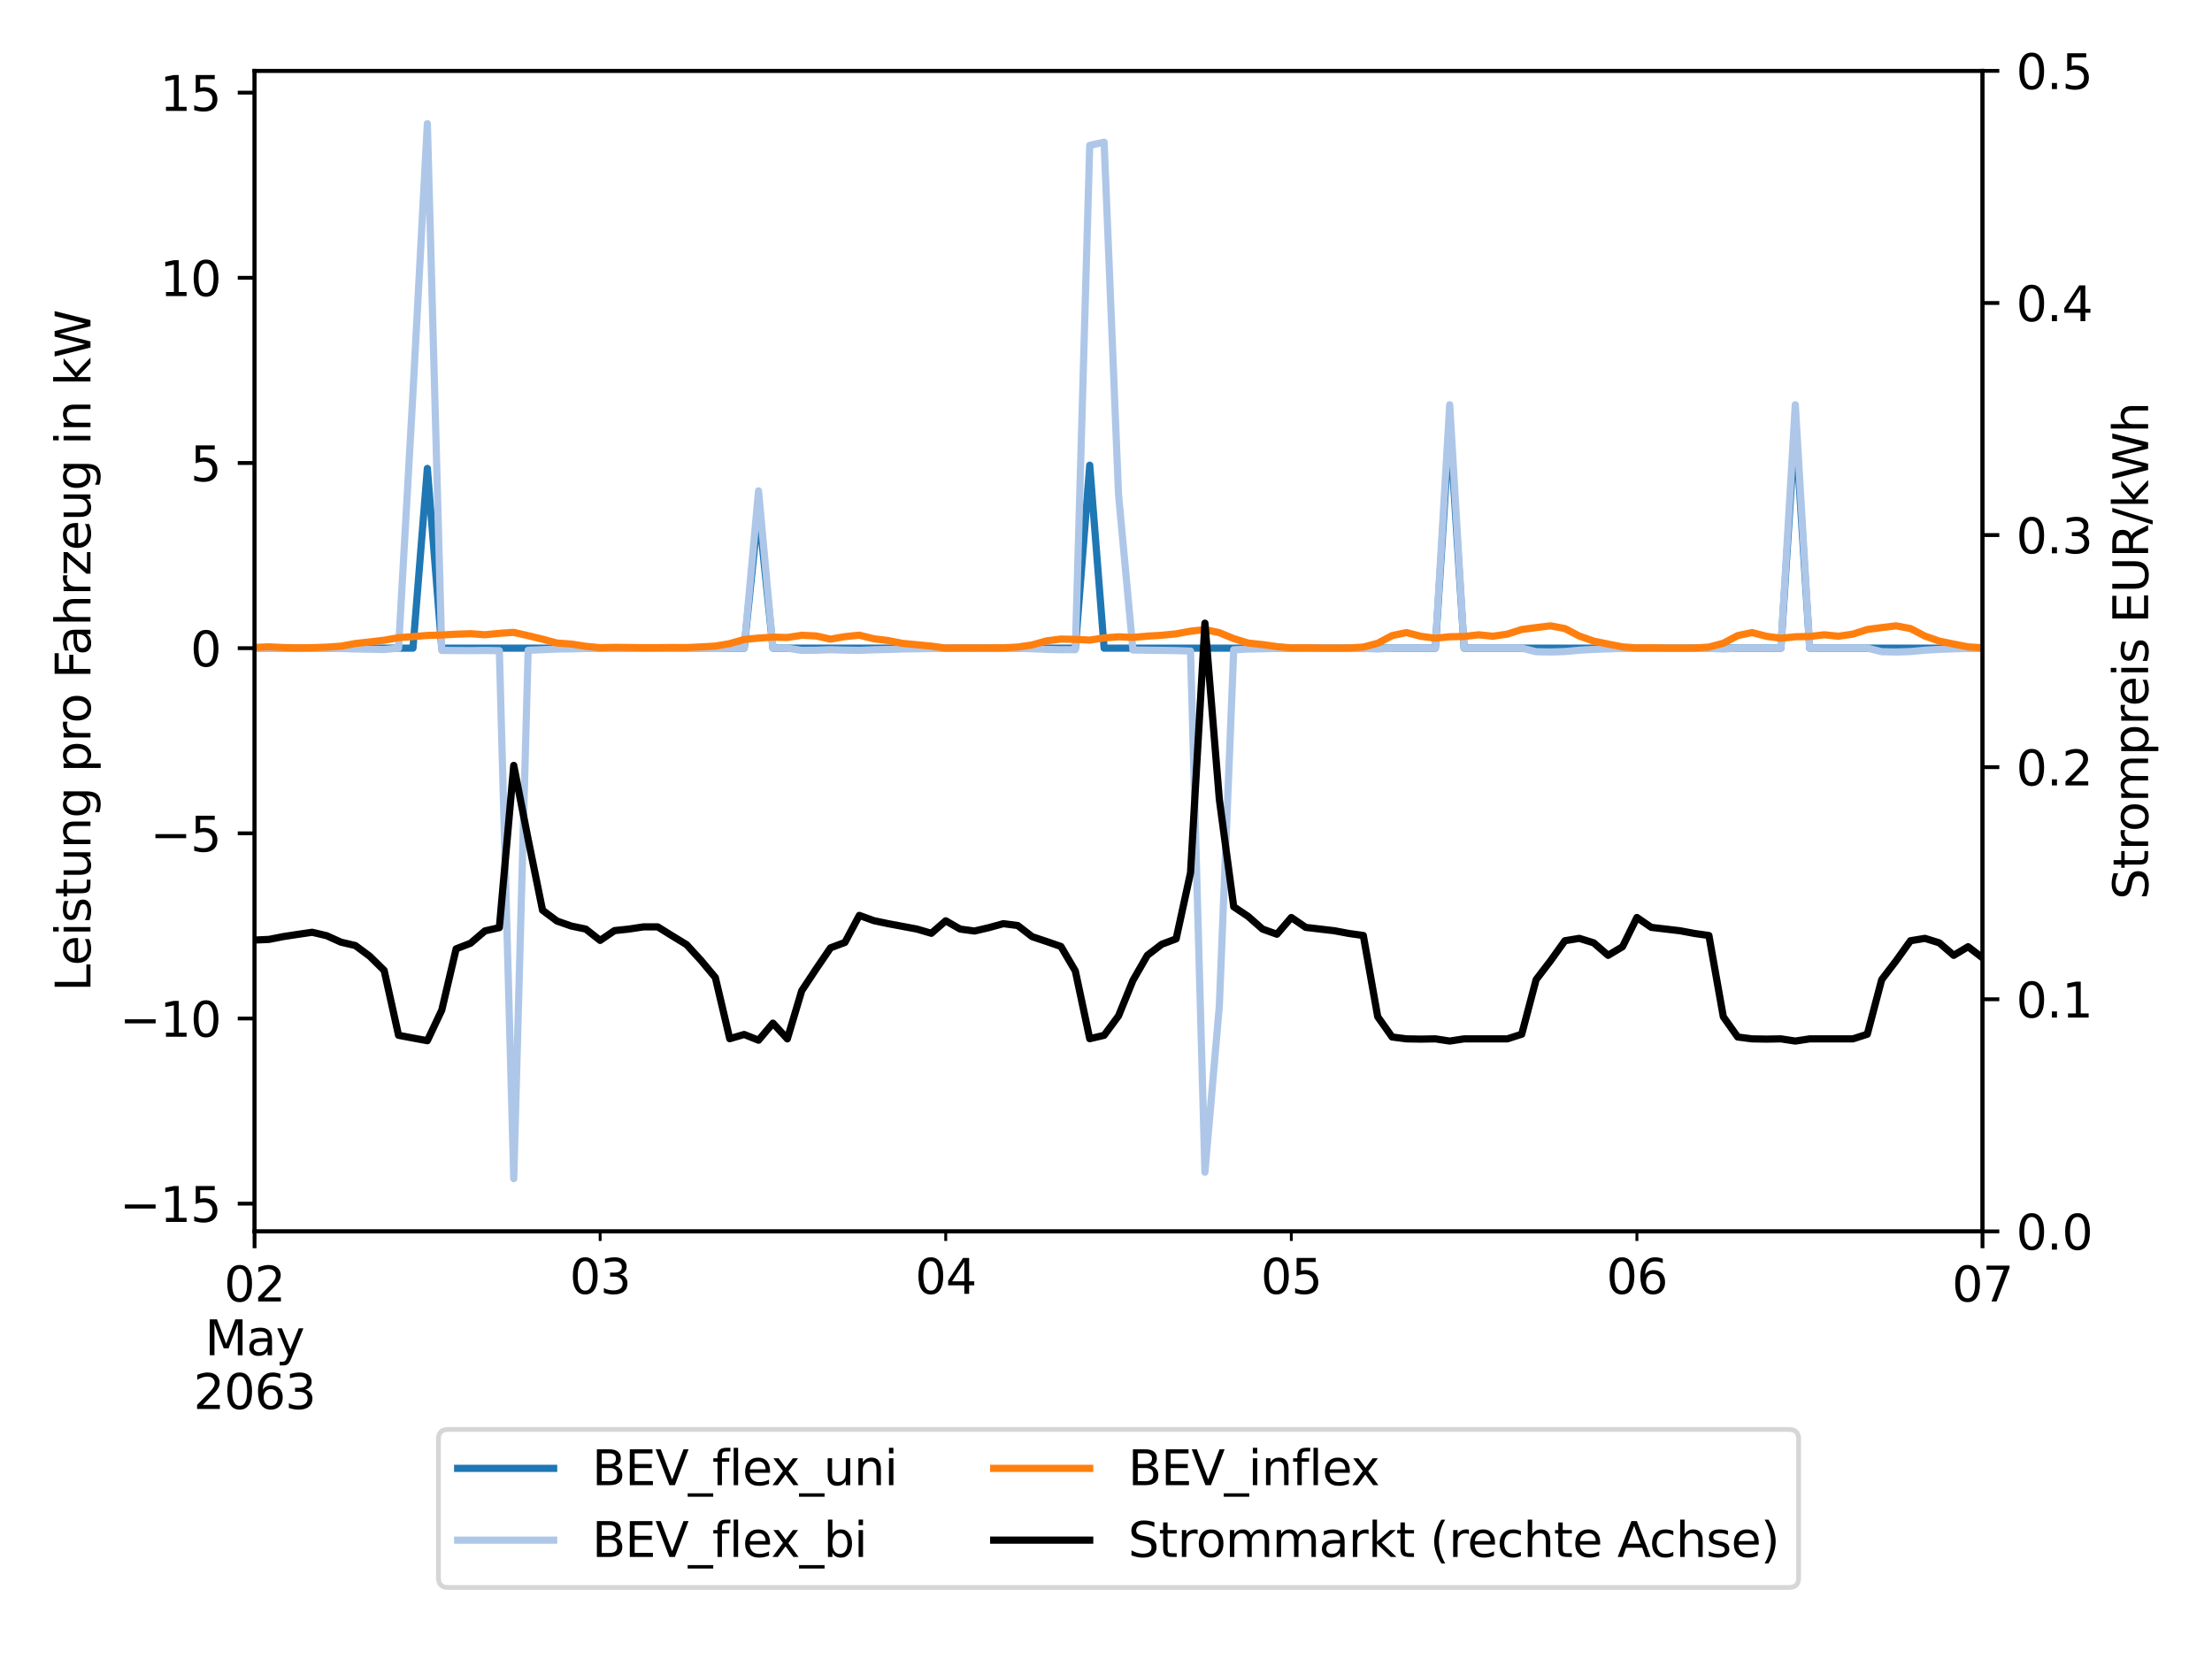<?xml version="1.0" encoding="utf-8" standalone="no"?>
<!DOCTYPE svg PUBLIC "-//W3C//DTD SVG 1.1//EN"
  "http://www.w3.org/Graphics/SVG/1.1/DTD/svg11.dtd">
<svg xmlns:xlink="http://www.w3.org/1999/xlink" width="460.8pt" height="345.6pt" viewBox="0 0 460.8 345.6" xmlns="http://www.w3.org/2000/svg" version="1.1">
 <defs>
  <style type="text/css">*{stroke-linejoin: round; stroke-linecap: butt}</style>
 </defs>
 <g id="figure_1">
  <g id="patch_1">
   <path d="M 0 345.6 
L 460.8 345.6 
L 460.8 0 
L 0 0 
z
" style="fill: #ffffff"/>
  </g>
  <g id="axes_1">
   <g id="patch_2">
    <path d="M 53.03 256.521 
L 412.99 256.521 
L 412.99 14.76 
L 53.03 14.76 
z
" style="fill: #ffffff"/>
   </g>
   <g id="matplotlib.axis_1">
    <g id="xtick_1">
     <g id="line2d_1">
      <defs>
       <path id="me334ebbe74" d="M 0 0 
L 0 3.5 
" style="stroke: #000000; stroke-width: 0.8"/>
      </defs>
      <g>
       <use xlink:href="#me334ebbe74" x="53.03" y="256.521" style="stroke: #000000; stroke-width: 0.8"/>
      </g>
     </g>
     <g id="text_1">
      <!-- 02 -->
      <g transform="translate(46.667 271.119) scale(0.1 -0.1)">
       <defs>
        <path id="DejaVuSans-30" d="M 2034 4250 
Q 1547 4250 1301 3770 
Q 1056 3291 1056 2328 
Q 1056 1369 1301 889 
Q 1547 409 2034 409 
Q 2525 409 2770 889 
Q 3016 1369 3016 2328 
Q 3016 3291 2770 3770 
Q 2525 4250 2034 4250 
z
M 2034 4750 
Q 2819 4750 3233 4129 
Q 3647 3509 3647 2328 
Q 3647 1150 3233 529 
Q 2819 -91 2034 -91 
Q 1250 -91 836 529 
Q 422 1150 422 2328 
Q 422 3509 836 4129 
Q 1250 4750 2034 4750 
z
" transform="scale(0.016)"/>
        <path id="DejaVuSans-32" d="M 1228 531 
L 3431 531 
L 3431 0 
L 469 0 
L 469 531 
Q 828 903 1448 1529 
Q 2069 2156 2228 2338 
Q 2531 2678 2651 2914 
Q 2772 3150 2772 3378 
Q 2772 3750 2511 3984 
Q 2250 4219 1831 4219 
Q 1534 4219 1204 4116 
Q 875 4013 500 3803 
L 500 4441 
Q 881 4594 1212 4672 
Q 1544 4750 1819 4750 
Q 2544 4750 2975 4387 
Q 3406 4025 3406 3419 
Q 3406 3131 3298 2873 
Q 3191 2616 2906 2266 
Q 2828 2175 2409 1742 
Q 1991 1309 1228 531 
z
" transform="scale(0.016)"/>
       </defs>
       <use xlink:href="#DejaVuSans-30"/>
       <use xlink:href="#DejaVuSans-32" x="63.623"/>
      </g>
      <!-- May -->
      <g transform="translate(42.693 282.317) scale(0.1 -0.1)">
       <defs>
        <path id="DejaVuSans-4d" d="M 628 4666 
L 1569 4666 
L 2759 1491 
L 3956 4666 
L 4897 4666 
L 4897 0 
L 4281 0 
L 4281 4097 
L 3078 897 
L 2444 897 
L 1241 4097 
L 1241 0 
L 628 0 
L 628 4666 
z
" transform="scale(0.016)"/>
        <path id="DejaVuSans-61" d="M 2194 1759 
Q 1497 1759 1228 1600 
Q 959 1441 959 1056 
Q 959 750 1161 570 
Q 1363 391 1709 391 
Q 2188 391 2477 730 
Q 2766 1069 2766 1631 
L 2766 1759 
L 2194 1759 
z
M 3341 1997 
L 3341 0 
L 2766 0 
L 2766 531 
Q 2569 213 2275 61 
Q 1981 -91 1556 -91 
Q 1019 -91 701 211 
Q 384 513 384 1019 
Q 384 1609 779 1909 
Q 1175 2209 1959 2209 
L 2766 2209 
L 2766 2266 
Q 2766 2663 2505 2880 
Q 2244 3097 1772 3097 
Q 1472 3097 1187 3025 
Q 903 2953 641 2809 
L 641 3341 
Q 956 3463 1253 3523 
Q 1550 3584 1831 3584 
Q 2591 3584 2966 3190 
Q 3341 2797 3341 1997 
z
" transform="scale(0.016)"/>
        <path id="DejaVuSans-79" d="M 2059 -325 
Q 1816 -950 1584 -1140 
Q 1353 -1331 966 -1331 
L 506 -1331 
L 506 -850 
L 844 -850 
Q 1081 -850 1212 -737 
Q 1344 -625 1503 -206 
L 1606 56 
L 191 3500 
L 800 3500 
L 1894 763 
L 2988 3500 
L 3597 3500 
L 2059 -325 
z
" transform="scale(0.016)"/>
       </defs>
       <use xlink:href="#DejaVuSans-4d"/>
       <use xlink:href="#DejaVuSans-61" x="86.279"/>
       <use xlink:href="#DejaVuSans-79" x="147.559"/>
      </g>
      <!-- 2063 -->
      <g transform="translate(40.305 293.515) scale(0.1 -0.1)">
       <defs>
        <path id="DejaVuSans-36" d="M 2113 2584 
Q 1688 2584 1439 2293 
Q 1191 2003 1191 1497 
Q 1191 994 1439 701 
Q 1688 409 2113 409 
Q 2538 409 2786 701 
Q 3034 994 3034 1497 
Q 3034 2003 2786 2293 
Q 2538 2584 2113 2584 
z
M 3366 4563 
L 3366 3988 
Q 3128 4100 2886 4159 
Q 2644 4219 2406 4219 
Q 1781 4219 1451 3797 
Q 1122 3375 1075 2522 
Q 1259 2794 1537 2939 
Q 1816 3084 2150 3084 
Q 2853 3084 3261 2657 
Q 3669 2231 3669 1497 
Q 3669 778 3244 343 
Q 2819 -91 2113 -91 
Q 1303 -91 875 529 
Q 447 1150 447 2328 
Q 447 3434 972 4092 
Q 1497 4750 2381 4750 
Q 2619 4750 2861 4703 
Q 3103 4656 3366 4563 
z
" transform="scale(0.016)"/>
        <path id="DejaVuSans-33" d="M 2597 2516 
Q 3050 2419 3304 2112 
Q 3559 1806 3559 1356 
Q 3559 666 3084 287 
Q 2609 -91 1734 -91 
Q 1441 -91 1130 -33 
Q 819 25 488 141 
L 488 750 
Q 750 597 1062 519 
Q 1375 441 1716 441 
Q 2309 441 2620 675 
Q 2931 909 2931 1356 
Q 2931 1769 2642 2001 
Q 2353 2234 1838 2234 
L 1294 2234 
L 1294 2753 
L 1863 2753 
Q 2328 2753 2575 2939 
Q 2822 3125 2822 3475 
Q 2822 3834 2567 4026 
Q 2313 4219 1838 4219 
Q 1578 4219 1281 4162 
Q 984 4106 628 3988 
L 628 4550 
Q 988 4650 1302 4700 
Q 1616 4750 1894 4750 
Q 2613 4750 3031 4423 
Q 3450 4097 3450 3541 
Q 3450 3153 3228 2886 
Q 3006 2619 2597 2516 
z
" transform="scale(0.016)"/>
       </defs>
       <use xlink:href="#DejaVuSans-32"/>
       <use xlink:href="#DejaVuSans-30" x="63.623"/>
       <use xlink:href="#DejaVuSans-36" x="127.246"/>
       <use xlink:href="#DejaVuSans-33" x="190.869"/>
      </g>
     </g>
    </g>
    <g id="xtick_2">
     <g id="line2d_2">
      <g>
       <use xlink:href="#me334ebbe74" x="412.99" y="256.521" style="stroke: #000000; stroke-width: 0.8"/>
      </g>
     </g>
     <g id="text_2">
      <!-- 07 -->
      <g transform="translate(406.627 271.119) scale(0.1 -0.1)">
       <defs>
        <path id="DejaVuSans-37" d="M 525 4666 
L 3525 4666 
L 3525 4397 
L 1831 0 
L 1172 0 
L 2766 4134 
L 525 4134 
L 525 4666 
z
" transform="scale(0.016)"/>
       </defs>
       <use xlink:href="#DejaVuSans-30"/>
       <use xlink:href="#DejaVuSans-37" x="63.623"/>
      </g>
     </g>
    </g>
    <g id="xtick_3">
     <g id="line2d_3">
      <defs>
       <path id="mcf60349a55" d="M 0 0 
L 0 2 
" style="stroke: #000000; stroke-width: 0.6"/>
      </defs>
      <g>
       <use xlink:href="#mcf60349a55" x="125.022" y="256.521" style="stroke: #000000; stroke-width: 0.6"/>
      </g>
     </g>
     <g id="text_3">
      <!-- 03 -->
      <g transform="translate(118.659 269.519) scale(0.1 -0.1)">
       <use xlink:href="#DejaVuSans-30"/>
       <use xlink:href="#DejaVuSans-33" x="63.623"/>
      </g>
     </g>
    </g>
    <g id="xtick_4">
     <g id="line2d_4">
      <g>
       <use xlink:href="#mcf60349a55" x="197.014" y="256.521" style="stroke: #000000; stroke-width: 0.6"/>
      </g>
     </g>
     <g id="text_4">
      <!-- 04 -->
      <g transform="translate(190.651 269.519) scale(0.1 -0.1)">
       <defs>
        <path id="DejaVuSans-34" d="M 2419 4116 
L 825 1625 
L 2419 1625 
L 2419 4116 
z
M 2253 4666 
L 3047 4666 
L 3047 1625 
L 3713 1625 
L 3713 1100 
L 3047 1100 
L 3047 0 
L 2419 0 
L 2419 1100 
L 313 1100 
L 313 1709 
L 2253 4666 
z
" transform="scale(0.016)"/>
       </defs>
       <use xlink:href="#DejaVuSans-30"/>
       <use xlink:href="#DejaVuSans-34" x="63.623"/>
      </g>
     </g>
    </g>
    <g id="xtick_5">
     <g id="line2d_5">
      <g>
       <use xlink:href="#mcf60349a55" x="269.006" y="256.521" style="stroke: #000000; stroke-width: 0.6"/>
      </g>
     </g>
     <g id="text_5">
      <!-- 05 -->
      <g transform="translate(262.644 269.519) scale(0.1 -0.1)">
       <defs>
        <path id="DejaVuSans-35" d="M 691 4666 
L 3169 4666 
L 3169 4134 
L 1269 4134 
L 1269 2991 
Q 1406 3038 1543 3061 
Q 1681 3084 1819 3084 
Q 2600 3084 3056 2656 
Q 3513 2228 3513 1497 
Q 3513 744 3044 326 
Q 2575 -91 1722 -91 
Q 1428 -91 1123 -41 
Q 819 9 494 109 
L 494 744 
Q 775 591 1075 516 
Q 1375 441 1709 441 
Q 2250 441 2565 725 
Q 2881 1009 2881 1497 
Q 2881 1984 2565 2268 
Q 2250 2553 1709 2553 
Q 1456 2553 1204 2497 
Q 953 2441 691 2322 
L 691 4666 
z
" transform="scale(0.016)"/>
       </defs>
       <use xlink:href="#DejaVuSans-30"/>
       <use xlink:href="#DejaVuSans-35" x="63.623"/>
      </g>
     </g>
    </g>
    <g id="xtick_6">
     <g id="line2d_6">
      <g>
       <use xlink:href="#mcf60349a55" x="340.998" y="256.521" style="stroke: #000000; stroke-width: 0.6"/>
      </g>
     </g>
     <g id="text_6">
      <!-- 06 -->
      <g transform="translate(334.635 269.519) scale(0.1 -0.1)">
       <use xlink:href="#DejaVuSans-30"/>
       <use xlink:href="#DejaVuSans-36" x="63.623"/>
      </g>
     </g>
    </g>
   </g>
   <g id="matplotlib.axis_2">
    <g id="ytick_1">
     <g id="line2d_7">
      <defs>
       <path id="me62041553b" d="M 0 0 
L -3.5 0 
" style="stroke: #000000; stroke-width: 0.8"/>
      </defs>
      <g>
       <use xlink:href="#me62041553b" x="53.03" y="250.745" style="stroke: #000000; stroke-width: 0.8"/>
      </g>
     </g>
     <g id="text_7">
      <!-- −15 -->
      <g transform="translate(24.925 254.545) scale(0.1 -0.1)">
       <defs>
        <path id="DejaVuSans-2212" d="M 678 2272 
L 4684 2272 
L 4684 1741 
L 678 1741 
L 678 2272 
z
" transform="scale(0.016)"/>
        <path id="DejaVuSans-31" d="M 794 531 
L 1825 531 
L 1825 4091 
L 703 3866 
L 703 4441 
L 1819 4666 
L 2450 4666 
L 2450 531 
L 3481 531 
L 3481 0 
L 794 0 
L 794 531 
z
" transform="scale(0.016)"/>
       </defs>
       <use xlink:href="#DejaVuSans-2212"/>
       <use xlink:href="#DejaVuSans-31" x="83.789"/>
       <use xlink:href="#DejaVuSans-35" x="147.412"/>
      </g>
     </g>
    </g>
    <g id="ytick_2">
     <g id="line2d_8">
      <g>
       <use xlink:href="#me62041553b" x="53.03" y="212.171" style="stroke: #000000; stroke-width: 0.8"/>
      </g>
     </g>
     <g id="text_8">
      <!-- −10 -->
      <g transform="translate(24.925 215.97) scale(0.1 -0.1)">
       <use xlink:href="#DejaVuSans-2212"/>
       <use xlink:href="#DejaVuSans-31" x="83.789"/>
       <use xlink:href="#DejaVuSans-30" x="147.412"/>
      </g>
     </g>
    </g>
    <g id="ytick_3">
     <g id="line2d_9">
      <g>
       <use xlink:href="#me62041553b" x="53.03" y="173.597" style="stroke: #000000; stroke-width: 0.8"/>
      </g>
     </g>
     <g id="text_9">
      <!-- −5 -->
      <g transform="translate(31.288 177.396) scale(0.1 -0.1)">
       <use xlink:href="#DejaVuSans-2212"/>
       <use xlink:href="#DejaVuSans-35" x="83.789"/>
      </g>
     </g>
    </g>
    <g id="ytick_4">
     <g id="line2d_10">
      <g>
       <use xlink:href="#me62041553b" x="53.03" y="135.022" style="stroke: #000000; stroke-width: 0.8"/>
      </g>
     </g>
     <g id="text_10">
      <!-- 0 -->
      <g transform="translate(39.667 138.822) scale(0.1 -0.1)">
       <use xlink:href="#DejaVuSans-30"/>
      </g>
     </g>
    </g>
    <g id="ytick_5">
     <g id="line2d_11">
      <g>
       <use xlink:href="#me62041553b" x="53.03" y="96.448" style="stroke: #000000; stroke-width: 0.8"/>
      </g>
     </g>
     <g id="text_11">
      <!-- 5 -->
      <g transform="translate(39.667 100.247) scale(0.1 -0.1)">
       <use xlink:href="#DejaVuSans-35"/>
      </g>
     </g>
    </g>
    <g id="ytick_6">
     <g id="line2d_12">
      <g>
       <use xlink:href="#me62041553b" x="53.03" y="57.874" style="stroke: #000000; stroke-width: 0.8"/>
      </g>
     </g>
     <g id="text_12">
      <!-- 10 -->
      <g transform="translate(33.305 61.673) scale(0.1 -0.1)">
       <use xlink:href="#DejaVuSans-31"/>
       <use xlink:href="#DejaVuSans-30" x="63.623"/>
      </g>
     </g>
    </g>
    <g id="ytick_7">
     <g id="line2d_13">
      <g>
       <use xlink:href="#me62041553b" x="53.03" y="19.3" style="stroke: #000000; stroke-width: 0.8"/>
      </g>
     </g>
     <g id="text_13">
      <!-- 15 -->
      <g transform="translate(33.305 23.099) scale(0.1 -0.1)">
       <use xlink:href="#DejaVuSans-31"/>
       <use xlink:href="#DejaVuSans-35" x="63.623"/>
      </g>
     </g>
    </g>
    <g id="text_14">
     <!-- Leistung pro Fahrzeug in kW -->
     <g transform="translate(18.846 206.562) rotate(-90) scale(0.1 -0.1)">
      <defs>
       <path id="DejaVuSans-4c" d="M 628 4666 
L 1259 4666 
L 1259 531 
L 3531 531 
L 3531 0 
L 628 0 
L 628 4666 
z
" transform="scale(0.016)"/>
       <path id="DejaVuSans-65" d="M 3597 1894 
L 3597 1613 
L 953 1613 
Q 991 1019 1311 708 
Q 1631 397 2203 397 
Q 2534 397 2845 478 
Q 3156 559 3463 722 
L 3463 178 
Q 3153 47 2828 -22 
Q 2503 -91 2169 -91 
Q 1331 -91 842 396 
Q 353 884 353 1716 
Q 353 2575 817 3079 
Q 1281 3584 2069 3584 
Q 2775 3584 3186 3129 
Q 3597 2675 3597 1894 
z
M 3022 2063 
Q 3016 2534 2758 2815 
Q 2500 3097 2075 3097 
Q 1594 3097 1305 2825 
Q 1016 2553 972 2059 
L 3022 2063 
z
" transform="scale(0.016)"/>
       <path id="DejaVuSans-69" d="M 603 3500 
L 1178 3500 
L 1178 0 
L 603 0 
L 603 3500 
z
M 603 4863 
L 1178 4863 
L 1178 4134 
L 603 4134 
L 603 4863 
z
" transform="scale(0.016)"/>
       <path id="DejaVuSans-73" d="M 2834 3397 
L 2834 2853 
Q 2591 2978 2328 3040 
Q 2066 3103 1784 3103 
Q 1356 3103 1142 2972 
Q 928 2841 928 2578 
Q 928 2378 1081 2264 
Q 1234 2150 1697 2047 
L 1894 2003 
Q 2506 1872 2764 1633 
Q 3022 1394 3022 966 
Q 3022 478 2636 193 
Q 2250 -91 1575 -91 
Q 1294 -91 989 -36 
Q 684 19 347 128 
L 347 722 
Q 666 556 975 473 
Q 1284 391 1588 391 
Q 1994 391 2212 530 
Q 2431 669 2431 922 
Q 2431 1156 2273 1281 
Q 2116 1406 1581 1522 
L 1381 1569 
Q 847 1681 609 1914 
Q 372 2147 372 2553 
Q 372 3047 722 3315 
Q 1072 3584 1716 3584 
Q 2034 3584 2315 3537 
Q 2597 3491 2834 3397 
z
" transform="scale(0.016)"/>
       <path id="DejaVuSans-74" d="M 1172 4494 
L 1172 3500 
L 2356 3500 
L 2356 3053 
L 1172 3053 
L 1172 1153 
Q 1172 725 1289 603 
Q 1406 481 1766 481 
L 2356 481 
L 2356 0 
L 1766 0 
Q 1100 0 847 248 
Q 594 497 594 1153 
L 594 3053 
L 172 3053 
L 172 3500 
L 594 3500 
L 594 4494 
L 1172 4494 
z
" transform="scale(0.016)"/>
       <path id="DejaVuSans-75" d="M 544 1381 
L 544 3500 
L 1119 3500 
L 1119 1403 
Q 1119 906 1312 657 
Q 1506 409 1894 409 
Q 2359 409 2629 706 
Q 2900 1003 2900 1516 
L 2900 3500 
L 3475 3500 
L 3475 0 
L 2900 0 
L 2900 538 
Q 2691 219 2414 64 
Q 2138 -91 1772 -91 
Q 1169 -91 856 284 
Q 544 659 544 1381 
z
M 1991 3584 
L 1991 3584 
z
" transform="scale(0.016)"/>
       <path id="DejaVuSans-6e" d="M 3513 2113 
L 3513 0 
L 2938 0 
L 2938 2094 
Q 2938 2591 2744 2837 
Q 2550 3084 2163 3084 
Q 1697 3084 1428 2787 
Q 1159 2491 1159 1978 
L 1159 0 
L 581 0 
L 581 3500 
L 1159 3500 
L 1159 2956 
Q 1366 3272 1645 3428 
Q 1925 3584 2291 3584 
Q 2894 3584 3203 3211 
Q 3513 2838 3513 2113 
z
" transform="scale(0.016)"/>
       <path id="DejaVuSans-67" d="M 2906 1791 
Q 2906 2416 2648 2759 
Q 2391 3103 1925 3103 
Q 1463 3103 1205 2759 
Q 947 2416 947 1791 
Q 947 1169 1205 825 
Q 1463 481 1925 481 
Q 2391 481 2648 825 
Q 2906 1169 2906 1791 
z
M 3481 434 
Q 3481 -459 3084 -895 
Q 2688 -1331 1869 -1331 
Q 1566 -1331 1297 -1286 
Q 1028 -1241 775 -1147 
L 775 -588 
Q 1028 -725 1275 -790 
Q 1522 -856 1778 -856 
Q 2344 -856 2625 -561 
Q 2906 -266 2906 331 
L 2906 616 
Q 2728 306 2450 153 
Q 2172 0 1784 0 
Q 1141 0 747 490 
Q 353 981 353 1791 
Q 353 2603 747 3093 
Q 1141 3584 1784 3584 
Q 2172 3584 2450 3431 
Q 2728 3278 2906 2969 
L 2906 3500 
L 3481 3500 
L 3481 434 
z
" transform="scale(0.016)"/>
       <path id="DejaVuSans-20" transform="scale(0.016)"/>
       <path id="DejaVuSans-70" d="M 1159 525 
L 1159 -1331 
L 581 -1331 
L 581 3500 
L 1159 3500 
L 1159 2969 
Q 1341 3281 1617 3432 
Q 1894 3584 2278 3584 
Q 2916 3584 3314 3078 
Q 3713 2572 3713 1747 
Q 3713 922 3314 415 
Q 2916 -91 2278 -91 
Q 1894 -91 1617 61 
Q 1341 213 1159 525 
z
M 3116 1747 
Q 3116 2381 2855 2742 
Q 2594 3103 2138 3103 
Q 1681 3103 1420 2742 
Q 1159 2381 1159 1747 
Q 1159 1113 1420 752 
Q 1681 391 2138 391 
Q 2594 391 2855 752 
Q 3116 1113 3116 1747 
z
" transform="scale(0.016)"/>
       <path id="DejaVuSans-72" d="M 2631 2963 
Q 2534 3019 2420 3045 
Q 2306 3072 2169 3072 
Q 1681 3072 1420 2755 
Q 1159 2438 1159 1844 
L 1159 0 
L 581 0 
L 581 3500 
L 1159 3500 
L 1159 2956 
Q 1341 3275 1631 3429 
Q 1922 3584 2338 3584 
Q 2397 3584 2469 3576 
Q 2541 3569 2628 3553 
L 2631 2963 
z
" transform="scale(0.016)"/>
       <path id="DejaVuSans-6f" d="M 1959 3097 
Q 1497 3097 1228 2736 
Q 959 2375 959 1747 
Q 959 1119 1226 758 
Q 1494 397 1959 397 
Q 2419 397 2687 759 
Q 2956 1122 2956 1747 
Q 2956 2369 2687 2733 
Q 2419 3097 1959 3097 
z
M 1959 3584 
Q 2709 3584 3137 3096 
Q 3566 2609 3566 1747 
Q 3566 888 3137 398 
Q 2709 -91 1959 -91 
Q 1206 -91 779 398 
Q 353 888 353 1747 
Q 353 2609 779 3096 
Q 1206 3584 1959 3584 
z
" transform="scale(0.016)"/>
       <path id="DejaVuSans-46" d="M 628 4666 
L 3309 4666 
L 3309 4134 
L 1259 4134 
L 1259 2759 
L 3109 2759 
L 3109 2228 
L 1259 2228 
L 1259 0 
L 628 0 
L 628 4666 
z
" transform="scale(0.016)"/>
       <path id="DejaVuSans-68" d="M 3513 2113 
L 3513 0 
L 2938 0 
L 2938 2094 
Q 2938 2591 2744 2837 
Q 2550 3084 2163 3084 
Q 1697 3084 1428 2787 
Q 1159 2491 1159 1978 
L 1159 0 
L 581 0 
L 581 4863 
L 1159 4863 
L 1159 2956 
Q 1366 3272 1645 3428 
Q 1925 3584 2291 3584 
Q 2894 3584 3203 3211 
Q 3513 2838 3513 2113 
z
" transform="scale(0.016)"/>
       <path id="DejaVuSans-7a" d="M 353 3500 
L 3084 3500 
L 3084 2975 
L 922 459 
L 3084 459 
L 3084 0 
L 275 0 
L 275 525 
L 2438 3041 
L 353 3041 
L 353 3500 
z
" transform="scale(0.016)"/>
       <path id="DejaVuSans-6b" d="M 581 4863 
L 1159 4863 
L 1159 1991 
L 2875 3500 
L 3609 3500 
L 1753 1863 
L 3688 0 
L 2938 0 
L 1159 1709 
L 1159 0 
L 581 0 
L 581 4863 
z
" transform="scale(0.016)"/>
       <path id="DejaVuSans-57" d="M 213 4666 
L 850 4666 
L 1831 722 
L 2809 4666 
L 3519 4666 
L 4500 722 
L 5478 4666 
L 6119 4666 
L 4947 0 
L 4153 0 
L 3169 4050 
L 2175 0 
L 1381 0 
L 213 4666 
z
" transform="scale(0.016)"/>
      </defs>
      <use xlink:href="#DejaVuSans-4c"/>
      <use xlink:href="#DejaVuSans-65" x="53.963"/>
      <use xlink:href="#DejaVuSans-69" x="115.486"/>
      <use xlink:href="#DejaVuSans-73" x="143.27"/>
      <use xlink:href="#DejaVuSans-74" x="195.369"/>
      <use xlink:href="#DejaVuSans-75" x="234.578"/>
      <use xlink:href="#DejaVuSans-6e" x="297.957"/>
      <use xlink:href="#DejaVuSans-67" x="361.336"/>
      <use xlink:href="#DejaVuSans-20" x="424.812"/>
      <use xlink:href="#DejaVuSans-70" x="456.6"/>
      <use xlink:href="#DejaVuSans-72" x="520.076"/>
      <use xlink:href="#DejaVuSans-6f" x="558.939"/>
      <use xlink:href="#DejaVuSans-20" x="620.121"/>
      <use xlink:href="#DejaVuSans-46" x="651.908"/>
      <use xlink:href="#DejaVuSans-61" x="700.303"/>
      <use xlink:href="#DejaVuSans-68" x="761.582"/>
      <use xlink:href="#DejaVuSans-72" x="824.961"/>
      <use xlink:href="#DejaVuSans-7a" x="866.074"/>
      <use xlink:href="#DejaVuSans-65" x="918.564"/>
      <use xlink:href="#DejaVuSans-75" x="980.088"/>
      <use xlink:href="#DejaVuSans-67" x="1043.467"/>
      <use xlink:href="#DejaVuSans-20" x="1106.943"/>
      <use xlink:href="#DejaVuSans-69" x="1138.73"/>
      <use xlink:href="#DejaVuSans-6e" x="1166.514"/>
      <use xlink:href="#DejaVuSans-20" x="1229.893"/>
      <use xlink:href="#DejaVuSans-6b" x="1261.68"/>
      <use xlink:href="#DejaVuSans-57" x="1319.59"/>
     </g>
    </g>
   </g>
   <g id="line2d_14">
    <path d="M 53.03 135.022 
L 56.03 135.022 
L 59.029 135.022 
L 62.029 135.022 
L 65.029 135.022 
L 68.028 135.022 
L 71.028 135.022 
L 74.028 135.022 
L 77.027 135.022 
L 80.027 135.022 
L 83.027 135.022 
L 86.026 135.022 
L 89.026 97.577 
L 92.026 135.022 
L 95.025 135.022 
L 98.025 135.022 
L 101.025 135.022 
L 104.024 135.022 
L 107.024 135.022 
L 110.024 135.022 
L 113.023 135.022 
L 116.023 135.022 
L 119.023 135.022 
L 122.022 135.022 
L 125.022 135.022 
L 128.022 135.022 
L 131.021 135.022 
L 134.021 135.022 
L 137.021 135.022 
L 140.02 135.022 
L 143.02 135.022 
L 146.02 135.022 
L 149.019 135.022 
L 152.019 135.022 
L 155.019 135.022 
L 158.018 105.96 
L 161.018 135.022 
L 164.018 135.022 
L 167.017 135.022 
L 170.017 135.022 
L 173.017 135.022 
L 176.016 135.022 
L 179.016 135.022 
L 182.016 135.022 
L 185.015 135.022 
L 188.015 135.022 
L 191.015 135.022 
L 194.014 135.022 
L 197.014 135.022 
L 200.014 135.022 
L 203.013 135.022 
L 206.013 135.022 
L 209.013 135.022 
L 212.012 135.022 
L 215.012 135.022 
L 218.012 135.022 
L 221.011 135.022 
L 224.011 135.022 
L 227.011 96.904 
L 230.01 135.022 
L 233.01 135.022 
L 236.01 135.022 
L 239.009 135.022 
L 242.009 135.022 
L 245.009 135.022 
L 248.008 135.022 
L 251.008 135.022 
L 254.008 135.022 
L 257.007 135.022 
L 260.007 135.022 
L 263.007 135.022 
L 266.006 135.022 
L 269.006 135.022 
L 272.006 135.022 
L 275.005 135.022 
L 278.005 135.022 
L 281.005 135.022 
L 284.004 135.022 
L 287.004 135.022 
L 290.004 135.022 
L 293.003 135.022 
L 296.003 135.022 
L 299.003 135.022 
L 302.002 88.05 
L 305.002 135.022 
L 308.002 135.022 
L 311.001 135.022 
L 314.001 135.022 
L 317.001 135.022 
L 320 135.022 
L 323 135.022 
L 326 135.022 
L 328.999 135.022 
L 331.999 135.022 
L 334.999 135.022 
L 337.998 135.022 
L 340.998 135.022 
L 343.998 135.022 
L 346.997 135.022 
L 349.997 135.022 
L 352.997 135.022 
L 355.996 135.022 
L 358.996 135.022 
L 361.996 135.022 
L 364.995 135.022 
L 367.995 135.022 
L 370.995 135.022 
L 373.994 88.05 
L 376.994 135.022 
L 379.994 135.022 
L 382.993 135.022 
L 385.993 135.022 
L 388.993 135.022 
L 391.992 135.022 
L 394.992 135.022 
L 397.992 135.022 
L 400.991 135.022 
L 403.991 135.022 
L 406.991 135.022 
L 409.99 135.022 
L 412.99 135.022 
" clip-path="url(#pb9a046e1ad)" style="fill: none; stroke: #1f77b4; stroke-width: 1.5; stroke-linecap: square"/>
   </g>
   <g id="line2d_15">
    <path d="M 53.03 135.048 
L 56.03 135.069 
L 59.029 135.045 
L 62.029 135.032 
L 65.029 135.04 
L 68.028 135.058 
L 71.028 135.094 
L 74.028 135.188 
L 77.027 135.245 
L 80.027 135.307 
L 83.027 135.022 
L 86.026 81.881 
L 89.026 25.749 
L 92.026 135.494 
L 95.025 135.522 
L 98.025 135.541 
L 101.025 135.502 
L 104.024 135.553 
L 107.024 245.532 
L 110.024 135.469 
L 113.023 135.344 
L 116.023 135.206 
L 119.023 135.169 
L 122.022 135.089 
L 125.022 135.04 
L 128.022 135.051 
L 131.021 135.047 
L 134.021 135.039 
L 137.021 135.04 
L 140.02 135.046 
L 143.02 135.043 
L 146.02 135.068 
L 149.019 135.097 
L 152.019 135.022 
L 155.019 135.022 
L 158.018 102.259 
L 161.018 135.022 
L 164.018 135.022 
L 167.017 135.484 
L 170.017 135.459 
L 173.017 135.345 
L 176.016 135.435 
L 179.016 135.488 
L 182.016 135.358 
L 185.015 135.295 
L 188.015 135.193 
L 191.015 135.145 
L 194.014 135.095 
L 197.014 135.026 
L 200.014 135.031 
L 203.013 135.029 
L 206.013 135.032 
L 209.013 135.035 
L 212.012 135.063 
L 215.012 135.138 
L 218.012 135.283 
L 221.011 135.348 
L 224.011 135.335 
L 227.011 30.281 
L 230.01 29.625 
L 233.01 102.992 
L 236.01 135.406 
L 239.009 135.453 
L 242.009 135.484 
L 245.009 135.534 
L 248.008 135.63 
L 251.008 244.183 
L 254.008 209.59 
L 257.007 135.364 
L 260.007 135.206 
L 263.007 135.15 
L 266.006 135.078 
L 269.006 135.032 
L 272.006 135.036 
L 275.005 135.027 
L 278.005 135.027 
L 281.005 135.029 
L 284.004 135.061 
L 287.004 135.198 
L 290.004 135.022 
L 293.003 135.022 
L 296.003 135.022 
L 299.003 135.022 
L 302.002 84.316 
L 305.002 135.022 
L 308.002 135.022 
L 311.001 135.022 
L 314.001 135.022 
L 317.001 135.022 
L 320 135.759 
L 323 135.821 
L 326 135.724 
L 328.999 135.456 
L 331.999 135.275 
L 334.999 135.169 
L 337.998 135.068 
L 340.998 135.032 
L 343.998 135.036 
L 346.997 135.027 
L 349.997 135.027 
L 352.997 135.029 
L 355.996 135.061 
L 358.996 135.198 
L 361.996 135.022 
L 364.995 135.022 
L 367.995 135.022 
L 370.995 135.022 
L 373.994 84.316 
L 376.994 135.022 
L 379.994 135.022 
L 382.993 135.022 
L 385.993 135.022 
L 388.993 135.022 
L 391.992 135.759 
L 394.992 135.821 
L 397.992 135.724 
L 400.991 135.456 
L 403.991 135.275 
L 406.991 135.169 
L 409.99 135.068 
L 412.99 135.035 
" clip-path="url(#pb9a046e1ad)" style="fill: none; stroke: #aec7e8; stroke-width: 1.5; stroke-linecap: square"/>
   </g>
   <g id="line2d_16">
    <path d="M 53.03 134.875 
L 56.03 134.75 
L 59.029 134.892 
L 62.029 134.964 
L 65.029 134.922 
L 68.028 134.815 
L 71.028 134.605 
L 74.028 134.059 
L 77.027 133.725 
L 80.027 133.367 
L 83.027 132.84 
L 86.026 132.613 
L 89.026 132.372 
L 92.026 132.279 
L 95.025 132.114 
L 98.025 132.006 
L 101.025 132.23 
L 104.024 131.932 
L 107.024 131.732 
L 110.024 132.426 
L 113.023 133.149 
L 116.023 133.954 
L 119.023 134.169 
L 122.022 134.637 
L 125.022 134.922 
L 128.022 134.856 
L 131.021 134.882 
L 134.021 134.928 
L 137.021 134.923 
L 140.02 134.885 
L 143.02 134.905 
L 146.02 134.76 
L 149.019 134.591 
L 152.019 134.078 
L 155.019 133.211 
L 158.018 132.925 
L 161.018 132.727 
L 164.018 132.806 
L 167.017 132.337 
L 170.017 132.482 
L 173.017 133.144 
L 176.016 132.62 
L 179.016 132.316 
L 182.016 133.069 
L 185.015 133.436 
L 188.015 134.027 
L 191.015 134.311 
L 194.014 134.6 
L 197.014 135.002 
L 200.014 134.975 
L 203.013 134.984 
L 206.013 134.965 
L 209.013 134.952 
L 212.012 134.789 
L 215.012 134.351 
L 218.012 133.508 
L 221.011 133.128 
L 224.011 133.202 
L 227.011 133.345 
L 230.01 132.886 
L 233.01 132.661 
L 236.01 132.788 
L 239.009 132.515 
L 242.009 132.334 
L 245.009 132.043 
L 248.008 131.485 
L 251.008 131.162 
L 254.008 131.791 
L 257.007 133.032 
L 260.007 133.957 
L 263.007 134.279 
L 266.006 134.701 
L 269.006 134.97 
L 272.006 134.946 
L 275.005 134.995 
L 278.005 134.998 
L 281.005 134.985 
L 284.004 134.797 
L 287.004 133.999 
L 290.004 132.405 
L 293.003 131.774 
L 296.003 132.554 
L 299.003 132.951 
L 302.002 132.647 
L 305.002 132.594 
L 308.002 132.234 
L 311.001 132.536 
L 314.001 132.097 
L 317.001 131.134 
L 320 130.735 
L 323 130.373 
L 326 130.938 
L 328.999 132.5 
L 331.999 133.552 
L 334.999 134.168 
L 337.998 134.757 
L 340.998 134.97 
L 343.998 134.946 
L 346.997 134.995 
L 349.997 134.998 
L 352.997 134.985 
L 355.996 134.797 
L 358.996 133.999 
L 361.996 132.405 
L 364.995 131.774 
L 367.995 132.554 
L 370.995 132.951 
L 373.994 132.647 
L 376.994 132.594 
L 379.994 132.234 
L 382.993 132.536 
L 385.993 132.097 
L 388.993 131.134 
L 391.992 130.735 
L 394.992 130.373 
L 397.992 130.938 
L 400.991 132.5 
L 403.991 133.552 
L 406.991 134.168 
L 409.99 134.757 
L 412.99 134.949 
" clip-path="url(#pb9a046e1ad)" style="fill: none; stroke: #ff7f0e; stroke-width: 1.5; stroke-linecap: square"/>
   </g>
   <g id="patch_3">
    <path d="M 53.03 256.521 
L 53.03 14.76 
" style="fill: none; stroke: #000000; stroke-width: 0.8; stroke-linejoin: miter; stroke-linecap: square"/>
   </g>
   <g id="patch_4">
    <path d="M 412.99 256.521 
L 412.99 14.76 
" style="fill: none; stroke: #000000; stroke-width: 0.8; stroke-linejoin: miter; stroke-linecap: square"/>
   </g>
   <g id="patch_5">
    <path d="M 53.03 256.521 
L 412.99 256.521 
" style="fill: none; stroke: #000000; stroke-width: 0.8; stroke-linejoin: miter; stroke-linecap: square"/>
   </g>
   <g id="patch_6">
    <path d="M 53.03 14.76 
L 412.99 14.76 
" style="fill: none; stroke: #000000; stroke-width: 0.8; stroke-linejoin: miter; stroke-linecap: square"/>
   </g>
   <g id="legend_1">
    <g id="patch_7">
     <path d="M 93.337 330.697 
L 372.683 330.697 
Q 374.683 330.697 374.683 328.697 
L 374.683 299.785 
Q 374.683 297.785 372.683 297.785 
L 93.337 297.785 
Q 91.337 297.785 91.337 299.785 
L 91.337 328.697 
Q 91.337 330.697 93.337 330.697 
z
" style="fill: #ffffff; opacity: 0.8; stroke: #cccccc; stroke-linejoin: miter"/>
    </g>
    <g id="line2d_17">
     <path d="M 95.337 305.883 
L 105.337 305.883 
L 115.337 305.883 
" style="fill: none; stroke: #1f77b4; stroke-width: 1.5; stroke-linecap: square"/>
    </g>
    <g id="text_15">
     <!-- BEV_flex_uni -->
     <g transform="translate(123.337 309.383) scale(0.1 -0.1)">
      <defs>
       <path id="DejaVuSans-42" d="M 1259 2228 
L 1259 519 
L 2272 519 
Q 2781 519 3026 730 
Q 3272 941 3272 1375 
Q 3272 1813 3026 2020 
Q 2781 2228 2272 2228 
L 1259 2228 
z
M 1259 4147 
L 1259 2741 
L 2194 2741 
Q 2656 2741 2882 2914 
Q 3109 3088 3109 3444 
Q 3109 3797 2882 3972 
Q 2656 4147 2194 4147 
L 1259 4147 
z
M 628 4666 
L 2241 4666 
Q 2963 4666 3353 4366 
Q 3744 4066 3744 3513 
Q 3744 3084 3544 2831 
Q 3344 2578 2956 2516 
Q 3422 2416 3680 2098 
Q 3938 1781 3938 1306 
Q 3938 681 3513 340 
Q 3088 0 2303 0 
L 628 0 
L 628 4666 
z
" transform="scale(0.016)"/>
       <path id="DejaVuSans-45" d="M 628 4666 
L 3578 4666 
L 3578 4134 
L 1259 4134 
L 1259 2753 
L 3481 2753 
L 3481 2222 
L 1259 2222 
L 1259 531 
L 3634 531 
L 3634 0 
L 628 0 
L 628 4666 
z
" transform="scale(0.016)"/>
       <path id="DejaVuSans-56" d="M 1831 0 
L 50 4666 
L 709 4666 
L 2188 738 
L 3669 4666 
L 4325 4666 
L 2547 0 
L 1831 0 
z
" transform="scale(0.016)"/>
       <path id="DejaVuSans-5f" d="M 3263 -1063 
L 3263 -1509 
L -63 -1509 
L -63 -1063 
L 3263 -1063 
z
" transform="scale(0.016)"/>
       <path id="DejaVuSans-66" d="M 2375 4863 
L 2375 4384 
L 1825 4384 
Q 1516 4384 1395 4259 
Q 1275 4134 1275 3809 
L 1275 3500 
L 2222 3500 
L 2222 3053 
L 1275 3053 
L 1275 0 
L 697 0 
L 697 3053 
L 147 3053 
L 147 3500 
L 697 3500 
L 697 3744 
Q 697 4328 969 4595 
Q 1241 4863 1831 4863 
L 2375 4863 
z
" transform="scale(0.016)"/>
       <path id="DejaVuSans-6c" d="M 603 4863 
L 1178 4863 
L 1178 0 
L 603 0 
L 603 4863 
z
" transform="scale(0.016)"/>
       <path id="DejaVuSans-78" d="M 3513 3500 
L 2247 1797 
L 3578 0 
L 2900 0 
L 1881 1375 
L 863 0 
L 184 0 
L 1544 1831 
L 300 3500 
L 978 3500 
L 1906 2253 
L 2834 3500 
L 3513 3500 
z
" transform="scale(0.016)"/>
      </defs>
      <use xlink:href="#DejaVuSans-42"/>
      <use xlink:href="#DejaVuSans-45" x="68.604"/>
      <use xlink:href="#DejaVuSans-56" x="131.787"/>
      <use xlink:href="#DejaVuSans-5f" x="200.195"/>
      <use xlink:href="#DejaVuSans-66" x="250.195"/>
      <use xlink:href="#DejaVuSans-6c" x="285.4"/>
      <use xlink:href="#DejaVuSans-65" x="313.184"/>
      <use xlink:href="#DejaVuSans-78" x="372.957"/>
      <use xlink:href="#DejaVuSans-5f" x="432.137"/>
      <use xlink:href="#DejaVuSans-75" x="482.137"/>
      <use xlink:href="#DejaVuSans-6e" x="545.516"/>
      <use xlink:href="#DejaVuSans-69" x="608.895"/>
     </g>
    </g>
    <g id="line2d_18">
     <path d="M 95.337 320.839 
L 105.337 320.839 
L 115.337 320.839 
" style="fill: none; stroke: #aec7e8; stroke-width: 1.5; stroke-linecap: square"/>
    </g>
    <g id="text_16">
     <!-- BEV_flex_bi -->
     <g transform="translate(123.337 324.339) scale(0.1 -0.1)">
      <defs>
       <path id="DejaVuSans-62" d="M 3116 1747 
Q 3116 2381 2855 2742 
Q 2594 3103 2138 3103 
Q 1681 3103 1420 2742 
Q 1159 2381 1159 1747 
Q 1159 1113 1420 752 
Q 1681 391 2138 391 
Q 2594 391 2855 752 
Q 3116 1113 3116 1747 
z
M 1159 2969 
Q 1341 3281 1617 3432 
Q 1894 3584 2278 3584 
Q 2916 3584 3314 3078 
Q 3713 2572 3713 1747 
Q 3713 922 3314 415 
Q 2916 -91 2278 -91 
Q 1894 -91 1617 61 
Q 1341 213 1159 525 
L 1159 0 
L 581 0 
L 581 4863 
L 1159 4863 
L 1159 2969 
z
" transform="scale(0.016)"/>
      </defs>
      <use xlink:href="#DejaVuSans-42"/>
      <use xlink:href="#DejaVuSans-45" x="68.604"/>
      <use xlink:href="#DejaVuSans-56" x="131.787"/>
      <use xlink:href="#DejaVuSans-5f" x="200.195"/>
      <use xlink:href="#DejaVuSans-66" x="250.195"/>
      <use xlink:href="#DejaVuSans-6c" x="285.4"/>
      <use xlink:href="#DejaVuSans-65" x="313.184"/>
      <use xlink:href="#DejaVuSans-78" x="372.957"/>
      <use xlink:href="#DejaVuSans-5f" x="432.137"/>
      <use xlink:href="#DejaVuSans-62" x="482.137"/>
      <use xlink:href="#DejaVuSans-69" x="545.613"/>
     </g>
    </g>
    <g id="line2d_19">
     <path d="M 207.006 305.883 
L 217.006 305.883 
L 227.006 305.883 
" style="fill: none; stroke: #ff7f0e; stroke-width: 1.5; stroke-linecap: square"/>
    </g>
    <g id="text_17">
     <!-- BEV_inflex -->
     <g transform="translate(235.006 309.383) scale(0.1 -0.1)">
      <use xlink:href="#DejaVuSans-42"/>
      <use xlink:href="#DejaVuSans-45" x="68.604"/>
      <use xlink:href="#DejaVuSans-56" x="131.787"/>
      <use xlink:href="#DejaVuSans-5f" x="200.195"/>
      <use xlink:href="#DejaVuSans-69" x="250.195"/>
      <use xlink:href="#DejaVuSans-6e" x="277.979"/>
      <use xlink:href="#DejaVuSans-66" x="341.357"/>
      <use xlink:href="#DejaVuSans-6c" x="376.562"/>
      <use xlink:href="#DejaVuSans-65" x="404.346"/>
      <use xlink:href="#DejaVuSans-78" x="464.119"/>
     </g>
    </g>
    <g id="line2d_20">
     <path d="M 207.006 320.839 
L 217.006 320.839 
L 227.006 320.839 
" style="fill: none; stroke: #000000; stroke-width: 1.5; stroke-linecap: square"/>
    </g>
    <g id="text_18">
     <!-- Strommarkt (rechte Achse) -->
     <g transform="translate(235.006 324.339) scale(0.1 -0.1)">
      <defs>
       <path id="DejaVuSans-53" d="M 3425 4513 
L 3425 3897 
Q 3066 4069 2747 4153 
Q 2428 4238 2131 4238 
Q 1616 4238 1336 4038 
Q 1056 3838 1056 3469 
Q 1056 3159 1242 3001 
Q 1428 2844 1947 2747 
L 2328 2669 
Q 3034 2534 3370 2195 
Q 3706 1856 3706 1288 
Q 3706 609 3251 259 
Q 2797 -91 1919 -91 
Q 1588 -91 1214 -16 
Q 841 59 441 206 
L 441 856 
Q 825 641 1194 531 
Q 1563 422 1919 422 
Q 2459 422 2753 634 
Q 3047 847 3047 1241 
Q 3047 1584 2836 1778 
Q 2625 1972 2144 2069 
L 1759 2144 
Q 1053 2284 737 2584 
Q 422 2884 422 3419 
Q 422 4038 858 4394 
Q 1294 4750 2059 4750 
Q 2388 4750 2728 4690 
Q 3069 4631 3425 4513 
z
" transform="scale(0.016)"/>
       <path id="DejaVuSans-6d" d="M 3328 2828 
Q 3544 3216 3844 3400 
Q 4144 3584 4550 3584 
Q 5097 3584 5394 3201 
Q 5691 2819 5691 2113 
L 5691 0 
L 5113 0 
L 5113 2094 
Q 5113 2597 4934 2840 
Q 4756 3084 4391 3084 
Q 3944 3084 3684 2787 
Q 3425 2491 3425 1978 
L 3425 0 
L 2847 0 
L 2847 2094 
Q 2847 2600 2669 2842 
Q 2491 3084 2119 3084 
Q 1678 3084 1418 2786 
Q 1159 2488 1159 1978 
L 1159 0 
L 581 0 
L 581 3500 
L 1159 3500 
L 1159 2956 
Q 1356 3278 1631 3431 
Q 1906 3584 2284 3584 
Q 2666 3584 2933 3390 
Q 3200 3197 3328 2828 
z
" transform="scale(0.016)"/>
       <path id="DejaVuSans-28" d="M 1984 4856 
Q 1566 4138 1362 3434 
Q 1159 2731 1159 2009 
Q 1159 1288 1364 580 
Q 1569 -128 1984 -844 
L 1484 -844 
Q 1016 -109 783 600 
Q 550 1309 550 2009 
Q 550 2706 781 3412 
Q 1013 4119 1484 4856 
L 1984 4856 
z
" transform="scale(0.016)"/>
       <path id="DejaVuSans-63" d="M 3122 3366 
L 3122 2828 
Q 2878 2963 2633 3030 
Q 2388 3097 2138 3097 
Q 1578 3097 1268 2742 
Q 959 2388 959 1747 
Q 959 1106 1268 751 
Q 1578 397 2138 397 
Q 2388 397 2633 464 
Q 2878 531 3122 666 
L 3122 134 
Q 2881 22 2623 -34 
Q 2366 -91 2075 -91 
Q 1284 -91 818 406 
Q 353 903 353 1747 
Q 353 2603 823 3093 
Q 1294 3584 2113 3584 
Q 2378 3584 2631 3529 
Q 2884 3475 3122 3366 
z
" transform="scale(0.016)"/>
       <path id="DejaVuSans-41" d="M 2188 4044 
L 1331 1722 
L 3047 1722 
L 2188 4044 
z
M 1831 4666 
L 2547 4666 
L 4325 0 
L 3669 0 
L 3244 1197 
L 1141 1197 
L 716 0 
L 50 0 
L 1831 4666 
z
" transform="scale(0.016)"/>
       <path id="DejaVuSans-29" d="M 513 4856 
L 1013 4856 
Q 1481 4119 1714 3412 
Q 1947 2706 1947 2009 
Q 1947 1309 1714 600 
Q 1481 -109 1013 -844 
L 513 -844 
Q 928 -128 1133 580 
Q 1338 1288 1338 2009 
Q 1338 2731 1133 3434 
Q 928 4138 513 4856 
z
" transform="scale(0.016)"/>
      </defs>
      <use xlink:href="#DejaVuSans-53"/>
      <use xlink:href="#DejaVuSans-74" x="63.477"/>
      <use xlink:href="#DejaVuSans-72" x="102.686"/>
      <use xlink:href="#DejaVuSans-6f" x="141.549"/>
      <use xlink:href="#DejaVuSans-6d" x="202.73"/>
      <use xlink:href="#DejaVuSans-6d" x="300.143"/>
      <use xlink:href="#DejaVuSans-61" x="397.555"/>
      <use xlink:href="#DejaVuSans-72" x="458.834"/>
      <use xlink:href="#DejaVuSans-6b" x="499.947"/>
      <use xlink:href="#DejaVuSans-74" x="557.857"/>
      <use xlink:href="#DejaVuSans-20" x="597.066"/>
      <use xlink:href="#DejaVuSans-28" x="628.854"/>
      <use xlink:href="#DejaVuSans-72" x="667.867"/>
      <use xlink:href="#DejaVuSans-65" x="706.73"/>
      <use xlink:href="#DejaVuSans-63" x="768.254"/>
      <use xlink:href="#DejaVuSans-68" x="823.234"/>
      <use xlink:href="#DejaVuSans-74" x="886.613"/>
      <use xlink:href="#DejaVuSans-65" x="925.822"/>
      <use xlink:href="#DejaVuSans-20" x="987.346"/>
      <use xlink:href="#DejaVuSans-41" x="1019.133"/>
      <use xlink:href="#DejaVuSans-63" x="1085.791"/>
      <use xlink:href="#DejaVuSans-68" x="1140.771"/>
      <use xlink:href="#DejaVuSans-73" x="1204.15"/>
      <use xlink:href="#DejaVuSans-65" x="1256.25"/>
      <use xlink:href="#DejaVuSans-29" x="1317.773"/>
     </g>
    </g>
   </g>
  </g>
  <g id="axes_2">
   <g id="matplotlib.axis_3">
    <g id="ytick_8">
     <g id="line2d_21">
      <defs>
       <path id="m46c53175dd" d="M 0 0 
L 3.5 0 
" style="stroke: #000000; stroke-width: 0.8"/>
      </defs>
      <g>
       <use xlink:href="#m46c53175dd" x="412.99" y="256.521" style="stroke: #000000; stroke-width: 0.8"/>
      </g>
     </g>
     <g id="text_19">
      <!-- 0.0 -->
      <g transform="translate(419.99 260.32) scale(0.1 -0.1)">
       <defs>
        <path id="DejaVuSans-2e" d="M 684 794 
L 1344 794 
L 1344 0 
L 684 0 
L 684 794 
z
" transform="scale(0.016)"/>
       </defs>
       <use xlink:href="#DejaVuSans-30"/>
       <use xlink:href="#DejaVuSans-2e" x="63.623"/>
       <use xlink:href="#DejaVuSans-30" x="95.41"/>
      </g>
     </g>
    </g>
    <g id="ytick_9">
     <g id="line2d_22">
      <g>
       <use xlink:href="#m46c53175dd" x="412.99" y="208.169" style="stroke: #000000; stroke-width: 0.8"/>
      </g>
     </g>
     <g id="text_20">
      <!-- 0.1 -->
      <g transform="translate(419.99 211.968) scale(0.1 -0.1)">
       <use xlink:href="#DejaVuSans-30"/>
       <use xlink:href="#DejaVuSans-2e" x="63.623"/>
       <use xlink:href="#DejaVuSans-31" x="95.41"/>
      </g>
     </g>
    </g>
    <g id="ytick_10">
     <g id="line2d_23">
      <g>
       <use xlink:href="#m46c53175dd" x="412.99" y="159.816" style="stroke: #000000; stroke-width: 0.8"/>
      </g>
     </g>
     <g id="text_21">
      <!-- 0.2 -->
      <g transform="translate(419.99 163.616) scale(0.1 -0.1)">
       <use xlink:href="#DejaVuSans-30"/>
       <use xlink:href="#DejaVuSans-2e" x="63.623"/>
       <use xlink:href="#DejaVuSans-32" x="95.41"/>
      </g>
     </g>
    </g>
    <g id="ytick_11">
     <g id="line2d_24">
      <g>
       <use xlink:href="#m46c53175dd" x="412.99" y="111.464" style="stroke: #000000; stroke-width: 0.8"/>
      </g>
     </g>
     <g id="text_22">
      <!-- 0.3 -->
      <g transform="translate(419.99 115.263) scale(0.1 -0.1)">
       <use xlink:href="#DejaVuSans-30"/>
       <use xlink:href="#DejaVuSans-2e" x="63.623"/>
       <use xlink:href="#DejaVuSans-33" x="95.41"/>
      </g>
     </g>
    </g>
    <g id="ytick_12">
     <g id="line2d_25">
      <g>
       <use xlink:href="#m46c53175dd" x="412.99" y="63.112" style="stroke: #000000; stroke-width: 0.8"/>
      </g>
     </g>
     <g id="text_23">
      <!-- 0.4 -->
      <g transform="translate(419.99 66.911) scale(0.1 -0.1)">
       <use xlink:href="#DejaVuSans-30"/>
       <use xlink:href="#DejaVuSans-2e" x="63.623"/>
       <use xlink:href="#DejaVuSans-34" x="95.41"/>
      </g>
     </g>
    </g>
    <g id="ytick_13">
     <g id="line2d_26">
      <g>
       <use xlink:href="#m46c53175dd" x="412.99" y="14.76" style="stroke: #000000; stroke-width: 0.8"/>
      </g>
     </g>
     <g id="text_24">
      <!-- 0.5 -->
      <g transform="translate(419.99 18.559) scale(0.1 -0.1)">
       <use xlink:href="#DejaVuSans-30"/>
       <use xlink:href="#DejaVuSans-2e" x="63.623"/>
       <use xlink:href="#DejaVuSans-35" x="95.41"/>
      </g>
     </g>
    </g>
    <g id="text_25">
     <!-- Strompreis EUR/kWh -->
     <g transform="translate(447.492 187.409) rotate(-90) scale(0.1 -0.1)">
      <defs>
       <path id="DejaVuSans-55" d="M 556 4666 
L 1191 4666 
L 1191 1831 
Q 1191 1081 1462 751 
Q 1734 422 2344 422 
Q 2950 422 3222 751 
Q 3494 1081 3494 1831 
L 3494 4666 
L 4128 4666 
L 4128 1753 
Q 4128 841 3676 375 
Q 3225 -91 2344 -91 
Q 1459 -91 1007 375 
Q 556 841 556 1753 
L 556 4666 
z
" transform="scale(0.016)"/>
       <path id="DejaVuSans-52" d="M 2841 2188 
Q 3044 2119 3236 1894 
Q 3428 1669 3622 1275 
L 4263 0 
L 3584 0 
L 2988 1197 
Q 2756 1666 2539 1819 
Q 2322 1972 1947 1972 
L 1259 1972 
L 1259 0 
L 628 0 
L 628 4666 
L 2053 4666 
Q 2853 4666 3247 4331 
Q 3641 3997 3641 3322 
Q 3641 2881 3436 2590 
Q 3231 2300 2841 2188 
z
M 1259 4147 
L 1259 2491 
L 2053 2491 
Q 2509 2491 2742 2702 
Q 2975 2913 2975 3322 
Q 2975 3731 2742 3939 
Q 2509 4147 2053 4147 
L 1259 4147 
z
" transform="scale(0.016)"/>
       <path id="DejaVuSans-2f" d="M 1625 4666 
L 2156 4666 
L 531 -594 
L 0 -594 
L 1625 4666 
z
" transform="scale(0.016)"/>
      </defs>
      <use xlink:href="#DejaVuSans-53"/>
      <use xlink:href="#DejaVuSans-74" x="63.477"/>
      <use xlink:href="#DejaVuSans-72" x="102.686"/>
      <use xlink:href="#DejaVuSans-6f" x="141.549"/>
      <use xlink:href="#DejaVuSans-6d" x="202.73"/>
      <use xlink:href="#DejaVuSans-70" x="300.143"/>
      <use xlink:href="#DejaVuSans-72" x="363.619"/>
      <use xlink:href="#DejaVuSans-65" x="402.482"/>
      <use xlink:href="#DejaVuSans-69" x="464.006"/>
      <use xlink:href="#DejaVuSans-73" x="491.789"/>
      <use xlink:href="#DejaVuSans-20" x="543.889"/>
      <use xlink:href="#DejaVuSans-45" x="575.676"/>
      <use xlink:href="#DejaVuSans-55" x="638.859"/>
      <use xlink:href="#DejaVuSans-52" x="712.053"/>
      <use xlink:href="#DejaVuSans-2f" x="781.535"/>
      <use xlink:href="#DejaVuSans-6b" x="815.227"/>
      <use xlink:href="#DejaVuSans-57" x="873.137"/>
      <use xlink:href="#DejaVuSans-68" x="972.014"/>
     </g>
    </g>
   </g>
   <g id="line2d_27">
    <path d="M 53.03 195.83 
L 56.03 195.697 
L 59.029 195.106 
L 62.029 194.648 
L 65.029 194.21 
L 68.028 194.915 
L 71.028 196.269 
L 74.028 196.974 
L 77.027 199.204 
L 80.027 202.158 
L 83.027 215.671 
L 86.026 216.243 
L 89.026 216.796 
L 92.026 210.43 
L 95.025 197.66 
L 98.025 196.497 
L 101.025 193.924 
L 104.024 193.238 
L 107.024 159.445 
L 110.024 174.846 
L 113.023 189.617 
L 116.023 191.866 
L 119.023 192.914 
L 122.022 193.543 
L 125.022 195.901 
L 128.022 193.86 
L 131.021 193.543 
L 134.021 193.086 
L 137.021 193.086 
L 140.02 194.95 
L 143.02 196.78 
L 146.02 200.053 
L 149.019 203.642 
L 152.019 216.379 
L 155.019 215.5 
L 158.018 216.696 
L 161.018 213.142 
L 164.018 216.415 
L 167.017 206.386 
L 170.017 201.847 
L 173.017 197.449 
L 176.016 196.323 
L 179.016 190.693 
L 182.016 191.784 
L 185.015 192.417 
L 188.015 192.98 
L 191.015 193.543 
L 194.014 194.423 
L 197.014 191.819 
L 200.014 193.543 
L 203.013 193.948 
L 206.013 193.244 
L 209.013 192.417 
L 212.012 192.804 
L 215.012 195.126 
L 218.012 196.129 
L 221.011 197.167 
L 224.011 202.269 
L 227.011 216.379 
L 230.01 215.676 
L 233.01 211.629 
L 236.01 204.24 
L 239.009 199.015 
L 242.009 196.71 
L 245.009 195.584 
L 248.008 181.808 
L 251.008 129.82 
L 254.008 166.502 
L 257.007 188.898 
L 260.007 190.904 
L 263.007 193.543 
L 266.006 194.616 
L 269.006 191.133 
L 272.006 193.191 
L 275.005 193.543 
L 278.005 193.895 
L 281.005 194.458 
L 284.004 194.88 
L 287.004 211.805 
L 290.004 216.027 
L 293.003 216.415 
L 296.003 216.467 
L 299.003 216.415 
L 302.002 216.872 
L 305.002 216.415 
L 308.002 216.415 
L 311.001 216.415 
L 314.001 216.415 
L 317.001 215.447 
L 320 204.082 
L 323 200.158 
L 326 195.971 
L 328.999 195.478 
L 331.999 196.411 
L 334.999 199.015 
L 337.998 197.22 
L 340.998 191.133 
L 343.998 193.191 
L 346.997 193.543 
L 349.997 193.895 
L 352.997 194.458 
L 355.996 194.88 
L 358.996 211.805 
L 361.996 216.027 
L 364.995 216.415 
L 367.995 216.467 
L 370.995 216.415 
L 373.994 216.872 
L 376.994 216.415 
L 379.994 216.415 
L 382.993 216.415 
L 385.993 216.415 
L 388.993 215.447 
L 391.992 204.082 
L 394.992 200.158 
L 397.992 195.971 
L 400.991 195.478 
L 403.991 196.411 
L 406.991 199.015 
L 409.99 197.22 
L 412.99 199.525 
" clip-path="url(#pb9a046e1ad)" style="fill: none; stroke: #000000; stroke-width: 1.5; stroke-linecap: square"/>
   </g>
   <g id="patch_8">
    <path d="M 53.03 256.521 
L 53.03 14.76 
" style="fill: none; stroke: #000000; stroke-width: 0.8; stroke-linejoin: miter; stroke-linecap: square"/>
   </g>
   <g id="patch_9">
    <path d="M 412.99 256.521 
L 412.99 14.76 
" style="fill: none; stroke: #000000; stroke-width: 0.8; stroke-linejoin: miter; stroke-linecap: square"/>
   </g>
   <g id="patch_10">
    <path d="M 53.03 256.521 
L 412.99 256.521 
" style="fill: none; stroke: #000000; stroke-width: 0.8; stroke-linejoin: miter; stroke-linecap: square"/>
   </g>
   <g id="patch_11">
    <path d="M 53.03 14.76 
L 412.99 14.76 
" style="fill: none; stroke: #000000; stroke-width: 0.8; stroke-linejoin: miter; stroke-linecap: square"/>
   </g>
  </g>
 </g>
 <defs>
  <clipPath id="pb9a046e1ad">
   <rect x="53.03" y="14.76" width="359.96" height="241.761"/>
  </clipPath>
 </defs>
</svg>
